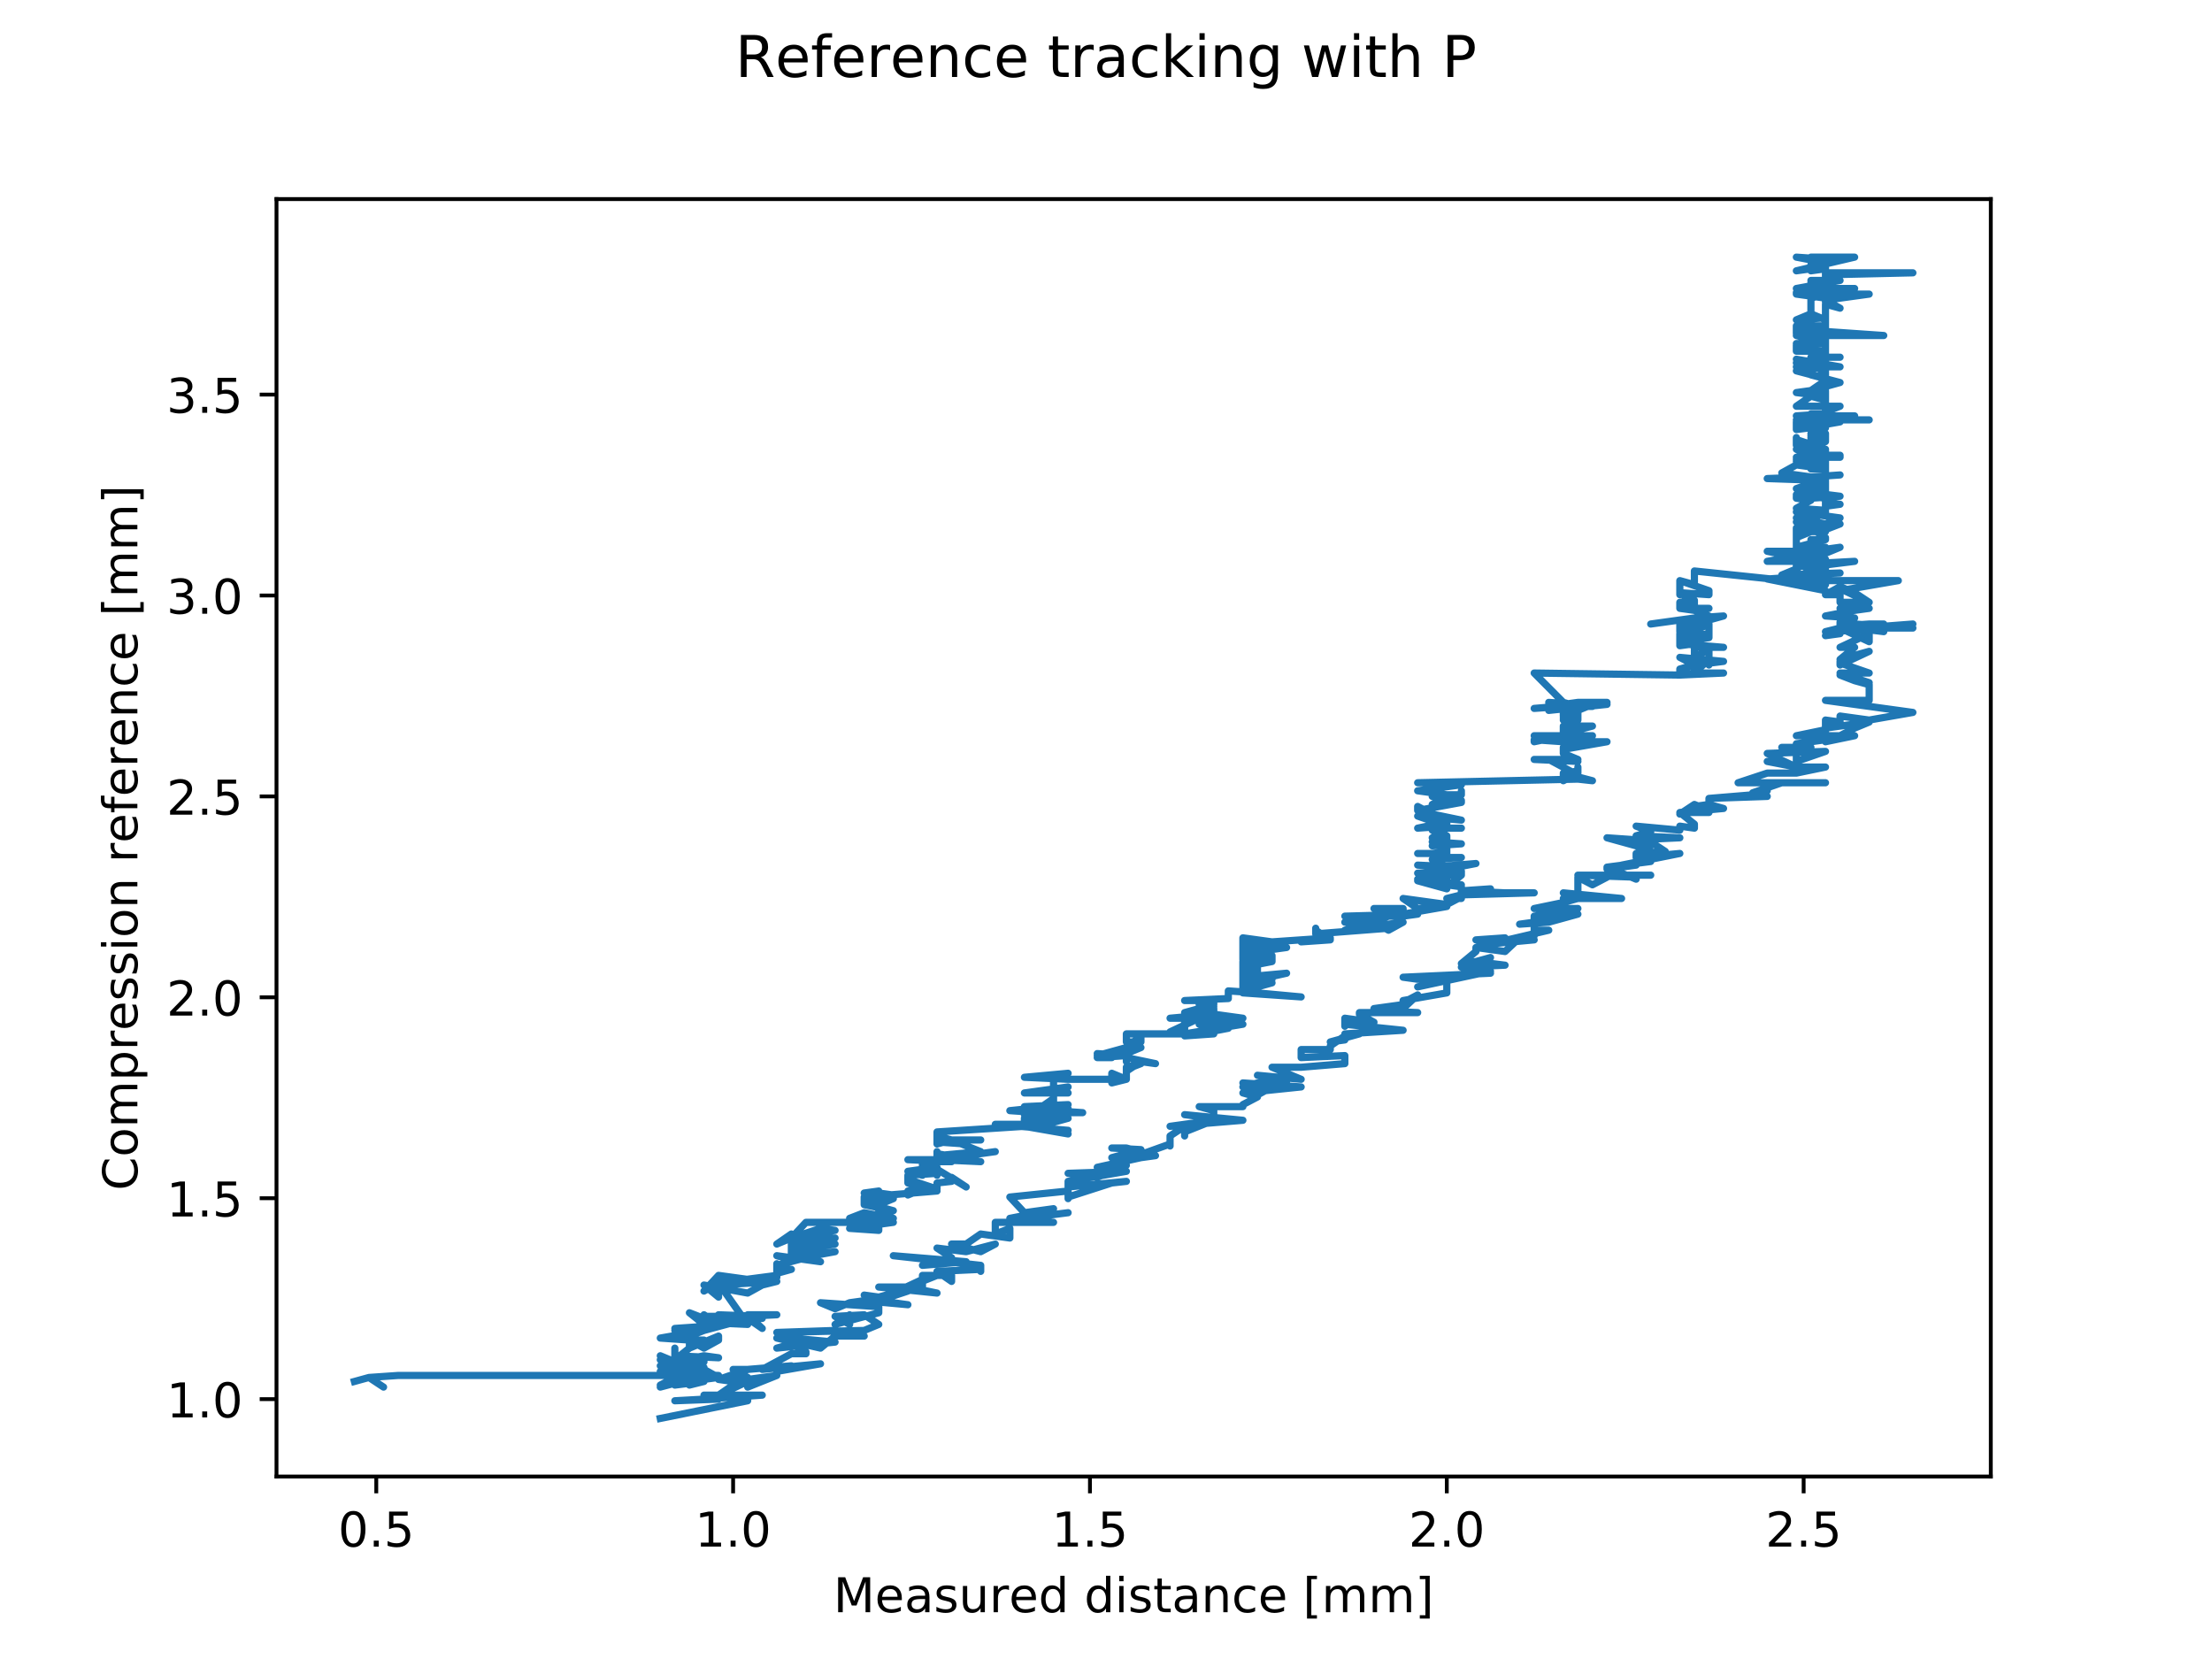 <?xml version="1.0" encoding="utf-8" standalone="no"?>
<!DOCTYPE svg PUBLIC "-//W3C//DTD SVG 1.1//EN"
  "http://www.w3.org/Graphics/SVG/1.1/DTD/svg11.dtd">
<!-- Created with matplotlib (http://matplotlib.org/) -->
<svg height="345.6pt" version="1.1" viewBox="0 0 460.8 345.6" width="460.8pt" xmlns="http://www.w3.org/2000/svg" xmlns:xlink="http://www.w3.org/1999/xlink">
 <defs>
  <style type="text/css">
*{stroke-linecap:butt;stroke-linejoin:round;}
  </style>
 </defs>
 <g id="figure_1">
  <g id="patch_1">
   <path d="M 0 345.6 
L 460.8 345.6 
L 460.8 0 
L 0 0 
z
" style="fill:#ffffff;"/>
  </g>
  <g id="axes_1">
   <g id="patch_2">
    <path d="M 57.6 307.584 
L 414.72 307.584 
L 414.72 41.472 
L 57.6 41.472 
z
" style="fill:#ffffff;"/>
   </g>
   <g id="matplotlib.axis_1">
    <g id="xtick_1">
     <g id="line2d_1">
      <defs>
       <path d="M 0 0 
L 0 3.5 
" id="mc94b32d2d9" style="stroke:#000000;stroke-width:0.8;"/>
      </defs>
      <g>
       <use style="stroke:#000000;stroke-width:0.8;" x="78.384" xlink:href="#mc94b32d2d9" y="307.584"/>
      </g>
     </g>
     <g id="text_1">
      <!-- 0.5 -->
      <defs>
       <path d="M 31.781 66.406 
Q 24.172 66.406 20.328 58.906 
Q 16.5 51.422 16.5 36.375 
Q 16.5 21.391 20.328 13.891 
Q 24.172 6.391 31.781 6.391 
Q 39.453 6.391 43.281 13.891 
Q 47.125 21.391 47.125 36.375 
Q 47.125 51.422 43.281 58.906 
Q 39.453 66.406 31.781 66.406 
z
M 31.781 74.219 
Q 44.047 74.219 50.516 64.516 
Q 56.984 54.828 56.984 36.375 
Q 56.984 17.969 50.516 8.266 
Q 44.047 -1.422 31.781 -1.422 
Q 19.531 -1.422 13.062 8.266 
Q 6.594 17.969 6.594 36.375 
Q 6.594 54.828 13.062 64.516 
Q 19.531 74.219 31.781 74.219 
z
" id="DejaVuSans-30"/>
       <path d="M 10.688 12.406 
L 21 12.406 
L 21 0 
L 10.688 0 
z
" id="DejaVuSans-2e"/>
       <path d="M 10.797 72.906 
L 49.516 72.906 
L 49.516 64.594 
L 19.828 64.594 
L 19.828 46.734 
Q 21.969 47.469 24.109 47.828 
Q 26.266 48.188 28.422 48.188 
Q 40.625 48.188 47.75 41.5 
Q 54.891 34.812 54.891 23.391 
Q 54.891 11.625 47.562 5.094 
Q 40.234 -1.422 26.906 -1.422 
Q 22.312 -1.422 17.547 -0.641 
Q 12.797 0.141 7.719 1.703 
L 7.719 11.625 
Q 12.109 9.234 16.797 8.062 
Q 21.484 6.891 26.703 6.891 
Q 35.156 6.891 40.078 11.328 
Q 45.016 15.766 45.016 23.391 
Q 45.016 31 40.078 35.438 
Q 35.156 39.891 26.703 39.891 
Q 22.75 39.891 18.812 39.016 
Q 14.891 38.141 10.797 36.281 
z
" id="DejaVuSans-35"/>
      </defs>
      <g transform="translate(70.432 322.182)scale(0.1 -0.1)">
       <use xlink:href="#DejaVuSans-30"/>
       <use x="63.623" xlink:href="#DejaVuSans-2e"/>
       <use x="95.41" xlink:href="#DejaVuSans-35"/>
      </g>
     </g>
    </g>
    <g id="xtick_2">
     <g id="line2d_2">
      <g>
       <use style="stroke:#000000;stroke-width:0.8;" x="152.721" xlink:href="#mc94b32d2d9" y="307.584"/>
      </g>
     </g>
     <g id="text_2">
      <!-- 1.0 -->
      <defs>
       <path d="M 12.406 8.297 
L 28.516 8.297 
L 28.516 63.922 
L 10.984 60.406 
L 10.984 69.391 
L 28.422 72.906 
L 38.281 72.906 
L 38.281 8.297 
L 54.391 8.297 
L 54.391 0 
L 12.406 0 
z
" id="DejaVuSans-31"/>
      </defs>
      <g transform="translate(144.769 322.182)scale(0.1 -0.1)">
       <use xlink:href="#DejaVuSans-31"/>
       <use x="63.623" xlink:href="#DejaVuSans-2e"/>
       <use x="95.41" xlink:href="#DejaVuSans-30"/>
      </g>
     </g>
    </g>
    <g id="xtick_3">
     <g id="line2d_3">
      <g>
       <use style="stroke:#000000;stroke-width:0.8;" x="227.058" xlink:href="#mc94b32d2d9" y="307.584"/>
      </g>
     </g>
     <g id="text_3">
      <!-- 1.5 -->
      <g transform="translate(219.106 322.182)scale(0.1 -0.1)">
       <use xlink:href="#DejaVuSans-31"/>
       <use x="63.623" xlink:href="#DejaVuSans-2e"/>
       <use x="95.41" xlink:href="#DejaVuSans-35"/>
      </g>
     </g>
    </g>
    <g id="xtick_4">
     <g id="line2d_4">
      <g>
       <use style="stroke:#000000;stroke-width:0.8;" x="301.394" xlink:href="#mc94b32d2d9" y="307.584"/>
      </g>
     </g>
     <g id="text_4">
      <!-- 2.0 -->
      <defs>
       <path d="M 19.188 8.297 
L 53.609 8.297 
L 53.609 0 
L 7.328 0 
L 7.328 8.297 
Q 12.938 14.109 22.625 23.891 
Q 32.328 33.688 34.812 36.531 
Q 39.547 41.844 41.422 45.531 
Q 43.312 49.219 43.312 52.781 
Q 43.312 58.594 39.234 62.25 
Q 35.156 65.922 28.609 65.922 
Q 23.969 65.922 18.812 64.312 
Q 13.672 62.703 7.812 59.422 
L 7.812 69.391 
Q 13.766 71.781 18.938 73 
Q 24.125 74.219 28.422 74.219 
Q 39.75 74.219 46.484 68.547 
Q 53.219 62.891 53.219 53.422 
Q 53.219 48.922 51.531 44.891 
Q 49.859 40.875 45.406 35.406 
Q 44.188 33.984 37.641 27.219 
Q 31.109 20.453 19.188 8.297 
z
" id="DejaVuSans-32"/>
      </defs>
      <g transform="translate(293.443 322.182)scale(0.1 -0.1)">
       <use xlink:href="#DejaVuSans-32"/>
       <use x="63.623" xlink:href="#DejaVuSans-2e"/>
       <use x="95.41" xlink:href="#DejaVuSans-30"/>
      </g>
     </g>
    </g>
    <g id="xtick_5">
     <g id="line2d_5">
      <g>
       <use style="stroke:#000000;stroke-width:0.8;" x="375.731" xlink:href="#mc94b32d2d9" y="307.584"/>
      </g>
     </g>
     <g id="text_5">
      <!-- 2.5 -->
      <g transform="translate(367.78 322.182)scale(0.1 -0.1)">
       <use xlink:href="#DejaVuSans-32"/>
       <use x="63.623" xlink:href="#DejaVuSans-2e"/>
       <use x="95.41" xlink:href="#DejaVuSans-35"/>
      </g>
     </g>
    </g>
    <g id="text_6">
     <!-- Measured distance [mm] -->
     <defs>
      <path d="M 9.812 72.906 
L 24.516 72.906 
L 43.109 23.297 
L 61.812 72.906 
L 76.516 72.906 
L 76.516 0 
L 66.891 0 
L 66.891 64.016 
L 48.094 14.016 
L 38.188 14.016 
L 19.391 64.016 
L 19.391 0 
L 9.812 0 
z
" id="DejaVuSans-4d"/>
      <path d="M 56.203 29.594 
L 56.203 25.203 
L 14.891 25.203 
Q 15.484 15.922 20.484 11.062 
Q 25.484 6.203 34.422 6.203 
Q 39.594 6.203 44.453 7.469 
Q 49.312 8.734 54.109 11.281 
L 54.109 2.781 
Q 49.266 0.734 44.188 -0.344 
Q 39.109 -1.422 33.891 -1.422 
Q 20.797 -1.422 13.156 6.188 
Q 5.516 13.812 5.516 26.812 
Q 5.516 40.234 12.766 48.109 
Q 20.016 56 32.328 56 
Q 43.359 56 49.781 48.891 
Q 56.203 41.797 56.203 29.594 
z
M 47.219 32.234 
Q 47.125 39.594 43.094 43.984 
Q 39.062 48.391 32.422 48.391 
Q 24.906 48.391 20.391 44.141 
Q 15.875 39.891 15.188 32.172 
z
" id="DejaVuSans-65"/>
      <path d="M 34.281 27.484 
Q 23.391 27.484 19.188 25 
Q 14.984 22.516 14.984 16.5 
Q 14.984 11.719 18.141 8.906 
Q 21.297 6.109 26.703 6.109 
Q 34.188 6.109 38.703 11.406 
Q 43.219 16.703 43.219 25.484 
L 43.219 27.484 
z
M 52.203 31.203 
L 52.203 0 
L 43.219 0 
L 43.219 8.297 
Q 40.141 3.328 35.547 0.953 
Q 30.953 -1.422 24.312 -1.422 
Q 15.922 -1.422 10.953 3.297 
Q 6 8.016 6 15.922 
Q 6 25.141 12.172 29.828 
Q 18.359 34.516 30.609 34.516 
L 43.219 34.516 
L 43.219 35.406 
Q 43.219 41.609 39.141 45 
Q 35.062 48.391 27.688 48.391 
Q 23 48.391 18.547 47.266 
Q 14.109 46.141 10.016 43.891 
L 10.016 52.203 
Q 14.938 54.109 19.578 55.047 
Q 24.219 56 28.609 56 
Q 40.484 56 46.344 49.844 
Q 52.203 43.703 52.203 31.203 
z
" id="DejaVuSans-61"/>
      <path d="M 44.281 53.078 
L 44.281 44.578 
Q 40.484 46.531 36.375 47.5 
Q 32.281 48.484 27.875 48.484 
Q 21.188 48.484 17.844 46.438 
Q 14.5 44.391 14.5 40.281 
Q 14.5 37.156 16.891 35.375 
Q 19.281 33.594 26.516 31.984 
L 29.594 31.297 
Q 39.156 29.25 43.188 25.516 
Q 47.219 21.781 47.219 15.094 
Q 47.219 7.469 41.188 3.016 
Q 35.156 -1.422 24.609 -1.422 
Q 20.219 -1.422 15.453 -0.562 
Q 10.688 0.297 5.422 2 
L 5.422 11.281 
Q 10.406 8.688 15.234 7.391 
Q 20.062 6.109 24.812 6.109 
Q 31.156 6.109 34.562 8.281 
Q 37.984 10.453 37.984 14.406 
Q 37.984 18.062 35.516 20.016 
Q 33.062 21.969 24.703 23.781 
L 21.578 24.516 
Q 13.234 26.266 9.516 29.906 
Q 5.812 33.547 5.812 39.891 
Q 5.812 47.609 11.281 51.797 
Q 16.75 56 26.812 56 
Q 31.781 56 36.172 55.266 
Q 40.578 54.547 44.281 53.078 
z
" id="DejaVuSans-73"/>
      <path d="M 8.5 21.578 
L 8.5 54.688 
L 17.484 54.688 
L 17.484 21.922 
Q 17.484 14.156 20.5 10.266 
Q 23.531 6.391 29.594 6.391 
Q 36.859 6.391 41.078 11.031 
Q 45.312 15.672 45.312 23.688 
L 45.312 54.688 
L 54.297 54.688 
L 54.297 0 
L 45.312 0 
L 45.312 8.406 
Q 42.047 3.422 37.719 1 
Q 33.406 -1.422 27.688 -1.422 
Q 18.266 -1.422 13.375 4.438 
Q 8.5 10.297 8.5 21.578 
z
M 31.109 56 
z
" id="DejaVuSans-75"/>
      <path d="M 41.109 46.297 
Q 39.594 47.172 37.812 47.578 
Q 36.031 48 33.891 48 
Q 26.266 48 22.188 43.047 
Q 18.109 38.094 18.109 28.812 
L 18.109 0 
L 9.078 0 
L 9.078 54.688 
L 18.109 54.688 
L 18.109 46.188 
Q 20.953 51.172 25.484 53.578 
Q 30.031 56 36.531 56 
Q 37.453 56 38.578 55.875 
Q 39.703 55.766 41.062 55.516 
z
" id="DejaVuSans-72"/>
      <path d="M 45.406 46.391 
L 45.406 75.984 
L 54.391 75.984 
L 54.391 0 
L 45.406 0 
L 45.406 8.203 
Q 42.578 3.328 38.25 0.953 
Q 33.938 -1.422 27.875 -1.422 
Q 17.969 -1.422 11.734 6.484 
Q 5.516 14.406 5.516 27.297 
Q 5.516 40.188 11.734 48.094 
Q 17.969 56 27.875 56 
Q 33.938 56 38.25 53.625 
Q 42.578 51.266 45.406 46.391 
z
M 14.797 27.297 
Q 14.797 17.391 18.875 11.75 
Q 22.953 6.109 30.078 6.109 
Q 37.203 6.109 41.297 11.75 
Q 45.406 17.391 45.406 27.297 
Q 45.406 37.203 41.297 42.844 
Q 37.203 48.484 30.078 48.484 
Q 22.953 48.484 18.875 42.844 
Q 14.797 37.203 14.797 27.297 
z
" id="DejaVuSans-64"/>
      <path id="DejaVuSans-20"/>
      <path d="M 9.422 54.688 
L 18.406 54.688 
L 18.406 0 
L 9.422 0 
z
M 9.422 75.984 
L 18.406 75.984 
L 18.406 64.594 
L 9.422 64.594 
z
" id="DejaVuSans-69"/>
      <path d="M 18.312 70.219 
L 18.312 54.688 
L 36.812 54.688 
L 36.812 47.703 
L 18.312 47.703 
L 18.312 18.016 
Q 18.312 11.328 20.141 9.422 
Q 21.969 7.516 27.594 7.516 
L 36.812 7.516 
L 36.812 0 
L 27.594 0 
Q 17.188 0 13.234 3.875 
Q 9.281 7.766 9.281 18.016 
L 9.281 47.703 
L 2.688 47.703 
L 2.688 54.688 
L 9.281 54.688 
L 9.281 70.219 
z
" id="DejaVuSans-74"/>
      <path d="M 54.891 33.016 
L 54.891 0 
L 45.906 0 
L 45.906 32.719 
Q 45.906 40.484 42.875 44.328 
Q 39.844 48.188 33.797 48.188 
Q 26.516 48.188 22.312 43.547 
Q 18.109 38.922 18.109 30.906 
L 18.109 0 
L 9.078 0 
L 9.078 54.688 
L 18.109 54.688 
L 18.109 46.188 
Q 21.344 51.125 25.703 53.562 
Q 30.078 56 35.797 56 
Q 45.219 56 50.047 50.172 
Q 54.891 44.344 54.891 33.016 
z
" id="DejaVuSans-6e"/>
      <path d="M 48.781 52.594 
L 48.781 44.188 
Q 44.969 46.297 41.141 47.344 
Q 37.312 48.391 33.406 48.391 
Q 24.656 48.391 19.812 42.844 
Q 14.984 37.312 14.984 27.297 
Q 14.984 17.281 19.812 11.734 
Q 24.656 6.203 33.406 6.203 
Q 37.312 6.203 41.141 7.25 
Q 44.969 8.297 48.781 10.406 
L 48.781 2.094 
Q 45.016 0.344 40.984 -0.531 
Q 36.969 -1.422 32.422 -1.422 
Q 20.062 -1.422 12.781 6.344 
Q 5.516 14.109 5.516 27.297 
Q 5.516 40.672 12.859 48.328 
Q 20.219 56 33.016 56 
Q 37.156 56 41.109 55.141 
Q 45.062 54.297 48.781 52.594 
z
" id="DejaVuSans-63"/>
      <path d="M 8.594 75.984 
L 29.297 75.984 
L 29.297 69 
L 17.578 69 
L 17.578 -6.203 
L 29.297 -6.203 
L 29.297 -13.188 
L 8.594 -13.188 
z
" id="DejaVuSans-5b"/>
      <path d="M 52 44.188 
Q 55.375 50.25 60.062 53.125 
Q 64.75 56 71.094 56 
Q 79.641 56 84.281 50.016 
Q 88.922 44.047 88.922 33.016 
L 88.922 0 
L 79.891 0 
L 79.891 32.719 
Q 79.891 40.578 77.094 44.375 
Q 74.312 48.188 68.609 48.188 
Q 61.625 48.188 57.562 43.547 
Q 53.516 38.922 53.516 30.906 
L 53.516 0 
L 44.484 0 
L 44.484 32.719 
Q 44.484 40.625 41.703 44.406 
Q 38.922 48.188 33.109 48.188 
Q 26.219 48.188 22.156 43.531 
Q 18.109 38.875 18.109 30.906 
L 18.109 0 
L 9.078 0 
L 9.078 54.688 
L 18.109 54.688 
L 18.109 46.188 
Q 21.188 51.219 25.484 53.609 
Q 29.781 56 35.688 56 
Q 41.656 56 45.828 52.969 
Q 50 49.953 52 44.188 
z
" id="DejaVuSans-6d"/>
      <path d="M 30.422 75.984 
L 30.422 -13.188 
L 9.719 -13.188 
L 9.719 -6.203 
L 21.391 -6.203 
L 21.391 69 
L 9.719 69 
L 9.719 75.984 
z
" id="DejaVuSans-5d"/>
     </defs>
     <g transform="translate(173.62 335.861)scale(0.1 -0.1)">
      <use xlink:href="#DejaVuSans-4d"/>
      <use x="86.279" xlink:href="#DejaVuSans-65"/>
      <use x="147.803" xlink:href="#DejaVuSans-61"/>
      <use x="209.082" xlink:href="#DejaVuSans-73"/>
      <use x="261.182" xlink:href="#DejaVuSans-75"/>
      <use x="324.561" xlink:href="#DejaVuSans-72"/>
      <use x="365.643" xlink:href="#DejaVuSans-65"/>
      <use x="427.166" xlink:href="#DejaVuSans-64"/>
      <use x="490.643" xlink:href="#DejaVuSans-20"/>
      <use x="522.43" xlink:href="#DejaVuSans-64"/>
      <use x="585.906" xlink:href="#DejaVuSans-69"/>
      <use x="613.689" xlink:href="#DejaVuSans-73"/>
      <use x="665.789" xlink:href="#DejaVuSans-74"/>
      <use x="704.998" xlink:href="#DejaVuSans-61"/>
      <use x="766.277" xlink:href="#DejaVuSans-6e"/>
      <use x="829.656" xlink:href="#DejaVuSans-63"/>
      <use x="884.637" xlink:href="#DejaVuSans-65"/>
      <use x="946.16" xlink:href="#DejaVuSans-20"/>
      <use x="977.947" xlink:href="#DejaVuSans-5b"/>
      <use x="1016.961" xlink:href="#DejaVuSans-6d"/>
      <use x="1114.373" xlink:href="#DejaVuSans-6d"/>
      <use x="1211.785" xlink:href="#DejaVuSans-5d"/>
     </g>
    </g>
   </g>
   <g id="matplotlib.axis_2">
    <g id="ytick_1">
     <g id="line2d_6">
      <defs>
       <path d="M 0 0 
L -3.5 0 
" id="m25e39872c1" style="stroke:#000000;stroke-width:0.8;"/>
      </defs>
      <g>
       <use style="stroke:#000000;stroke-width:0.8;" x="57.6" xlink:href="#m25e39872c1" y="291.47"/>
      </g>
     </g>
     <g id="text_7">
      <!-- 1.0 -->
      <g transform="translate(34.697 295.269)scale(0.1 -0.1)">
       <use xlink:href="#DejaVuSans-31"/>
       <use x="63.623" xlink:href="#DejaVuSans-2e"/>
       <use x="95.41" xlink:href="#DejaVuSans-30"/>
      </g>
     </g>
    </g>
    <g id="ytick_2">
     <g id="line2d_7">
      <g>
       <use style="stroke:#000000;stroke-width:0.8;" x="57.6" xlink:href="#m25e39872c1" y="249.615"/>
      </g>
     </g>
     <g id="text_8">
      <!-- 1.5 -->
      <g transform="translate(34.697 253.414)scale(0.1 -0.1)">
       <use xlink:href="#DejaVuSans-31"/>
       <use x="63.623" xlink:href="#DejaVuSans-2e"/>
       <use x="95.41" xlink:href="#DejaVuSans-35"/>
      </g>
     </g>
    </g>
    <g id="ytick_3">
     <g id="line2d_8">
      <g>
       <use style="stroke:#000000;stroke-width:0.8;" x="57.6" xlink:href="#m25e39872c1" y="207.761"/>
      </g>
     </g>
     <g id="text_9">
      <!-- 2.0 -->
      <g transform="translate(34.697 211.56)scale(0.1 -0.1)">
       <use xlink:href="#DejaVuSans-32"/>
       <use x="63.623" xlink:href="#DejaVuSans-2e"/>
       <use x="95.41" xlink:href="#DejaVuSans-30"/>
      </g>
     </g>
    </g>
    <g id="ytick_4">
     <g id="line2d_9">
      <g>
       <use style="stroke:#000000;stroke-width:0.8;" x="57.6" xlink:href="#m25e39872c1" y="165.906"/>
      </g>
     </g>
     <g id="text_10">
      <!-- 2.5 -->
      <g transform="translate(34.697 169.705)scale(0.1 -0.1)">
       <use xlink:href="#DejaVuSans-32"/>
       <use x="63.623" xlink:href="#DejaVuSans-2e"/>
       <use x="95.41" xlink:href="#DejaVuSans-35"/>
      </g>
     </g>
    </g>
    <g id="ytick_5">
     <g id="line2d_10">
      <g>
       <use style="stroke:#000000;stroke-width:0.8;" x="57.6" xlink:href="#m25e39872c1" y="124.051"/>
      </g>
     </g>
     <g id="text_11">
      <!-- 3.0 -->
      <defs>
       <path d="M 40.578 39.312 
Q 47.656 37.797 51.625 33 
Q 55.609 28.219 55.609 21.188 
Q 55.609 10.406 48.188 4.484 
Q 40.766 -1.422 27.094 -1.422 
Q 22.516 -1.422 17.656 -0.516 
Q 12.797 0.391 7.625 2.203 
L 7.625 11.719 
Q 11.719 9.328 16.594 8.109 
Q 21.484 6.891 26.812 6.891 
Q 36.078 6.891 40.938 10.547 
Q 45.797 14.203 45.797 21.188 
Q 45.797 27.641 41.281 31.266 
Q 36.766 34.906 28.719 34.906 
L 20.219 34.906 
L 20.219 43.016 
L 29.109 43.016 
Q 36.375 43.016 40.234 45.922 
Q 44.094 48.828 44.094 54.297 
Q 44.094 59.906 40.109 62.906 
Q 36.141 65.922 28.719 65.922 
Q 24.656 65.922 20.016 65.031 
Q 15.375 64.156 9.812 62.312 
L 9.812 71.094 
Q 15.438 72.656 20.344 73.438 
Q 25.25 74.219 29.594 74.219 
Q 40.828 74.219 47.359 69.109 
Q 53.906 64.016 53.906 55.328 
Q 53.906 49.266 50.438 45.094 
Q 46.969 40.922 40.578 39.312 
z
" id="DejaVuSans-33"/>
      </defs>
      <g transform="translate(34.697 127.85)scale(0.1 -0.1)">
       <use xlink:href="#DejaVuSans-33"/>
       <use x="63.623" xlink:href="#DejaVuSans-2e"/>
       <use x="95.41" xlink:href="#DejaVuSans-30"/>
      </g>
     </g>
    </g>
    <g id="ytick_6">
     <g id="line2d_11">
      <g>
       <use style="stroke:#000000;stroke-width:0.8;" x="57.6" xlink:href="#m25e39872c1" y="82.197"/>
      </g>
     </g>
     <g id="text_12">
      <!-- 3.5 -->
      <g transform="translate(34.697 85.996)scale(0.1 -0.1)">
       <use xlink:href="#DejaVuSans-33"/>
       <use x="63.623" xlink:href="#DejaVuSans-2e"/>
       <use x="95.41" xlink:href="#DejaVuSans-35"/>
      </g>
     </g>
    </g>
    <g id="text_13">
     <!-- Compression reference [mm] -->
     <defs>
      <path d="M 64.406 67.281 
L 64.406 56.891 
Q 59.422 61.531 53.781 63.812 
Q 48.141 66.109 41.797 66.109 
Q 29.297 66.109 22.656 58.469 
Q 16.016 50.828 16.016 36.375 
Q 16.016 21.969 22.656 14.328 
Q 29.297 6.688 41.797 6.688 
Q 48.141 6.688 53.781 8.984 
Q 59.422 11.281 64.406 15.922 
L 64.406 5.609 
Q 59.234 2.094 53.438 0.328 
Q 47.656 -1.422 41.219 -1.422 
Q 24.656 -1.422 15.125 8.703 
Q 5.609 18.844 5.609 36.375 
Q 5.609 53.953 15.125 64.078 
Q 24.656 74.219 41.219 74.219 
Q 47.75 74.219 53.531 72.484 
Q 59.328 70.75 64.406 67.281 
z
" id="DejaVuSans-43"/>
      <path d="M 30.609 48.391 
Q 23.391 48.391 19.188 42.75 
Q 14.984 37.109 14.984 27.297 
Q 14.984 17.484 19.156 11.844 
Q 23.344 6.203 30.609 6.203 
Q 37.797 6.203 41.984 11.859 
Q 46.188 17.531 46.188 27.297 
Q 46.188 37.016 41.984 42.703 
Q 37.797 48.391 30.609 48.391 
z
M 30.609 56 
Q 42.328 56 49.016 48.375 
Q 55.719 40.766 55.719 27.297 
Q 55.719 13.875 49.016 6.219 
Q 42.328 -1.422 30.609 -1.422 
Q 18.844 -1.422 12.172 6.219 
Q 5.516 13.875 5.516 27.297 
Q 5.516 40.766 12.172 48.375 
Q 18.844 56 30.609 56 
z
" id="DejaVuSans-6f"/>
      <path d="M 18.109 8.203 
L 18.109 -20.797 
L 9.078 -20.797 
L 9.078 54.688 
L 18.109 54.688 
L 18.109 46.391 
Q 20.953 51.266 25.266 53.625 
Q 29.594 56 35.594 56 
Q 45.562 56 51.781 48.094 
Q 58.016 40.188 58.016 27.297 
Q 58.016 14.406 51.781 6.484 
Q 45.562 -1.422 35.594 -1.422 
Q 29.594 -1.422 25.266 0.953 
Q 20.953 3.328 18.109 8.203 
z
M 48.688 27.297 
Q 48.688 37.203 44.609 42.844 
Q 40.531 48.484 33.406 48.484 
Q 26.266 48.484 22.188 42.844 
Q 18.109 37.203 18.109 27.297 
Q 18.109 17.391 22.188 11.75 
Q 26.266 6.109 33.406 6.109 
Q 40.531 6.109 44.609 11.75 
Q 48.688 17.391 48.688 27.297 
z
" id="DejaVuSans-70"/>
      <path d="M 37.109 75.984 
L 37.109 68.5 
L 28.516 68.5 
Q 23.688 68.5 21.797 66.547 
Q 19.922 64.594 19.922 59.516 
L 19.922 54.688 
L 34.719 54.688 
L 34.719 47.703 
L 19.922 47.703 
L 19.922 0 
L 10.891 0 
L 10.891 47.703 
L 2.297 47.703 
L 2.297 54.688 
L 10.891 54.688 
L 10.891 58.5 
Q 10.891 67.625 15.141 71.797 
Q 19.391 75.984 28.609 75.984 
z
" id="DejaVuSans-66"/>
     </defs>
     <g transform="translate(28.617 247.993)rotate(-90)scale(0.1 -0.1)">
      <use xlink:href="#DejaVuSans-43"/>
      <use x="69.824" xlink:href="#DejaVuSans-6f"/>
      <use x="131.006" xlink:href="#DejaVuSans-6d"/>
      <use x="228.418" xlink:href="#DejaVuSans-70"/>
      <use x="291.895" xlink:href="#DejaVuSans-72"/>
      <use x="332.977" xlink:href="#DejaVuSans-65"/>
      <use x="394.5" xlink:href="#DejaVuSans-73"/>
      <use x="446.6" xlink:href="#DejaVuSans-73"/>
      <use x="498.699" xlink:href="#DejaVuSans-69"/>
      <use x="526.482" xlink:href="#DejaVuSans-6f"/>
      <use x="587.664" xlink:href="#DejaVuSans-6e"/>
      <use x="651.043" xlink:href="#DejaVuSans-20"/>
      <use x="682.83" xlink:href="#DejaVuSans-72"/>
      <use x="723.912" xlink:href="#DejaVuSans-65"/>
      <use x="785.436" xlink:href="#DejaVuSans-66"/>
      <use x="820.641" xlink:href="#DejaVuSans-65"/>
      <use x="882.164" xlink:href="#DejaVuSans-72"/>
      <use x="923.246" xlink:href="#DejaVuSans-65"/>
      <use x="984.77" xlink:href="#DejaVuSans-6e"/>
      <use x="1048.148" xlink:href="#DejaVuSans-63"/>
      <use x="1103.129" xlink:href="#DejaVuSans-65"/>
      <use x="1164.652" xlink:href="#DejaVuSans-20"/>
      <use x="1196.439" xlink:href="#DejaVuSans-5b"/>
      <use x="1235.453" xlink:href="#DejaVuSans-6d"/>
      <use x="1332.865" xlink:href="#DejaVuSans-6d"/>
      <use x="1430.277" xlink:href="#DejaVuSans-5d"/>
     </g>
    </g>
   </g>
   <g id="line2d_12">
    <path clip-path="url(#pfc96e297b9)" d="M 73.833 287.787 
L 76.867 286.95 
L 79.901 288.959 
L 76.867 286.95 
L 82.935 286.531 
L 140.584 286.531 
L 140.584 288.54 
L 146.652 287.787 
L 143.618 288.54 
L 146.652 286.531 
L 140.584 286.95 
L 137.55 288.54 
L 149.687 286.95 
L 146.652 286.113 
L 140.584 287.787 
L 146.652 286.531 
L 137.55 288.959 
L 140.584 286.531 
L 140.584 287.368 
L 143.618 286.95 
L 149.687 286.95 
L 146.652 285.275 
L 146.652 284.857 
L 146.652 286.531 
L 149.687 286.531 
L 137.55 286.113 
L 146.652 285.275 
L 137.55 285.694 
L 140.584 285.275 
L 146.652 283.685 
L 140.584 285.275 
L 137.55 284.522 
L 146.652 283.685 
L 137.55 283.266 
L 146.652 283.685 
L 140.584 283.685 
L 137.55 282.429 
L 140.584 284.522 
L 140.584 283.685 
L 146.652 282.429 
L 149.687 282.848 
L 140.584 282.429 
L 140.584 280.839 
L 140.584 283.266 
L 143.618 280.839 
L 146.652 279.165 
L 143.618 279.165 
L 146.652 280.839 
L 149.687 279.165 
L 149.687 278.328 
L 143.618 280.839 
L 143.618 279.165 
L 137.55 278.746 
L 146.652 277.156 
L 143.618 278.328 
L 146.652 276.737 
L 140.584 276.737 
L 146.652 276.319 
L 140.584 277.156 
L 143.618 277.156 
L 140.584 277.156 
L 155.755 274.644 
L 146.652 275.9 
L 155.755 274.644 
L 158.789 276.737 
L 155.755 273.891 
L 161.823 273.891 
L 146.652 274.644 
L 155.755 274.226 
L 146.652 274.226 
L 146.652 276.319 
L 146.652 275.9 
L 143.618 273.472 
L 146.652 274.644 
L 146.652 274.644 
L 149.687 275.481 
L 146.652 275.9 
L 146.652 275.9 
L 152.721 274.226 
L 146.652 276.737 
L 149.687 273.891 
L 149.687 275.9 
L 146.652 273.891 
L 149.687 275.9 
L 146.652 274.644 
L 146.652 275.481 
L 158.789 273.891 
L 146.652 277.156 
L 149.687 275.481 
L 149.687 274.644 
L 158.789 274.644 
L 155.755 274.644 
L 149.687 276.319 
L 149.687 273.891 
L 155.755 274.644 
L 149.687 275.481 
L 149.687 275.9 
L 158.789 274.226 
L 149.687 273.891 
L 155.755 275.9 
L 146.652 275.481 
L 155.755 275.9 
L 149.687 267.278 
L 149.687 270.208 
L 146.652 267.696 
L 155.755 269.371 
L 158.789 267.696 
L 161.823 266.943 
L 149.687 267.696 
L 149.687 267.696 
L 158.789 266.943 
L 149.687 265.687 
L 146.652 268.952 
L 149.687 267.278 
L 161.823 265.687 
L 161.823 265.687 
L 161.823 266.106 
L 161.823 264.432 
L 164.857 264.432 
L 161.823 265.269 
L 161.823 263.26 
L 161.823 263.595 
L 167.892 262.004 
L 170.926 262.841 
L 161.823 261.586 
L 164.857 262.423 
L 173.96 260.749 
L 164.857 262.004 
L 164.857 262.423 
L 164.857 260.749 
L 167.892 259.995 
L 170.926 260.749 
L 167.892 259.158 
L 164.857 260.33 
L 170.926 259.577 
L 170.926 259.158 
L 164.857 259.158 
L 173.96 259.158 
L 164.857 260.749 
L 164.857 259.158 
L 173.96 257.903 
L 164.857 258.321 
L 164.857 257.065 
L 161.823 259.158 
L 164.857 257.903 
L 170.926 255.893 
L 173.96 256.312 
L 170.926 256.647 
L 173.96 256.312 
L 164.857 257.903 
L 167.892 254.638 
L 176.994 254.638 
L 183.062 254.219 
L 183.062 256.312 
L 176.994 255.893 
L 186.096 254.638 
L 186.096 254.638 
L 176.994 253.801 
L 180.028 252.629 
L 186.096 253.801 
L 183.062 253.047 
L 183.062 253.801 
L 183.062 253.047 
L 180.028 254.638 
L 186.096 252.21 
L 183.062 251.373 
L 180.028 250.955 
L 186.096 252.21 
L 183.062 252.629 
L 183.062 253.801 
L 183.062 249.699 
L 183.062 250.955 
L 186.096 249.699 
L 180.028 250.118 
L 180.028 250.536 
L 183.062 248.109 
L 180.028 248.527 
L 183.062 249.364 
L 183.062 248.527 
L 186.096 248.946 
L 180.028 250.955 
L 180.028 249.364 
L 195.199 248.109 
L 189.131 248.109 
L 189.131 248.946 
L 192.165 247.69 
L 189.131 246.434 
L 189.131 244.844 
L 189.131 245.681 
L 195.199 247.69 
L 195.199 246.434 
L 198.233 246.099 
L 198.233 245.262 
L 201.267 247.271 
L 195.199 243.588 
L 195.199 244.844 
L 195.199 244.425 
L 189.131 244.844 
L 195.199 244.007 
L 195.199 243.17 
L 189.131 244.007 
L 192.165 244.844 
L 192.165 241.998 
L 198.233 241.998 
L 189.131 241.579 
L 195.199 241.579 
L 195.199 241.579 
L 204.301 241.998 
L 195.199 240.324 
L 195.199 239.905 
L 195.199 241.579 
L 207.336 239.905 
L 195.199 241.579 
L 195.199 240.742 
L 204.301 239.905 
L 198.233 237.477 
L 204.301 237.477 
L 195.199 237.477 
L 201.267 238.315 
L 195.199 237.896 
L 195.199 236.64 
L 198.233 237.477 
L 195.199 238.315 
L 195.199 235.803 
L 213.404 234.631 
L 222.506 236.222 
L 219.472 235.468 
L 222.506 235.468 
L 207.336 234.213 
L 216.438 234.213 
L 216.438 234.631 
L 222.506 232.957 
L 213.404 232.957 
L 213.404 234.213 
L 219.472 231.367 
L 225.54 231.785 
L 222.506 231.785 
L 222.506 231.367 
L 213.404 232.204 
L 222.506 230.948 
L 213.404 230.948 
L 216.438 231.785 
L 210.37 231.367 
L 222.506 230.111 
L 213.404 230.53 
L 216.438 230.948 
L 219.472 228.855 
L 219.472 230.111 
L 219.472 226.428 
L 222.506 227.683 
L 213.404 227.683 
L 222.506 226.428 
L 219.472 227.683 
L 219.472 224.837 
L 219.472 224.837 
L 222.506 223.582 
L 213.404 224.419 
L 222.506 224.837 
L 222.506 224.837 
L 234.643 224.837 
L 231.609 223.582 
L 231.609 225.591 
L 234.643 224.837 
L 234.643 222.745 
L 237.677 221.573 
L 234.643 222.326 
L 234.643 223.582 
L 234.643 223.163 
L 237.677 221.154 
L 240.711 221.573 
L 234.643 220.317 
L 234.643 221.154 
L 234.643 218.224 
L 228.575 219.898 
L 231.609 220.317 
L 228.575 220.317 
L 234.643 219.898 
L 228.575 219.48 
L 234.643 219.898 
L 234.643 219.48 
L 237.677 218.224 
L 234.643 218.643 
L 234.643 218.643 
L 234.643 218.224 
L 234.643 218.224 
L 237.677 215.797 
L 237.677 217.052 
L 234.643 217.052 
L 234.643 215.378 
L 249.814 215.378 
L 255.882 214.206 
L 246.78 215.797 
L 252.848 215.378 
L 246.78 215.378 
L 246.78 212.113 
L 249.814 212.113 
L 243.745 214.96 
L 246.78 215.378 
L 258.916 213.369 
L 249.814 213.369 
L 252.848 211.276 
L 258.916 212.113 
L 243.745 212.113 
L 252.848 211.276 
L 252.848 211.695 
L 252.848 210.104 
L 249.814 209.267 
L 252.848 209.686 
L 246.78 210.942 
L 252.848 209.267 
L 252.848 208.43 
L 246.78 208.43 
L 246.78 208.43 
L 255.882 208.012 
L 255.882 206.421 
L 261.95 206.84 
L 271.053 207.677 
L 258.916 206.84 
L 258.916 206.84 
L 258.916 206.421 
L 264.984 204.747 
L 258.916 205.584 
L 258.916 205.584 
L 258.916 206.003 
L 258.916 204.747 
L 268.019 202.738 
L 258.916 203.575 
L 264.984 203.994 
L 258.916 204.747 
L 258.916 201.482 
L 258.916 202.32 
L 261.95 202.32 
L 258.916 201.901 
L 261.95 202.738 
L 261.95 200.31 
L 264.984 200.31 
L 258.916 200.31 
L 258.916 201.482 
L 264.984 200.31 
L 264.984 199.055 
L 258.916 198.218 
L 258.916 199.055 
L 258.916 198.636 
L 261.95 199.892 
L 264.984 199.055 
L 258.916 199.892 
L 258.916 195.372 
L 264.984 197.046 
L 258.916 196.209 
L 258.916 198.636 
L 268.019 197.381 
L 258.916 197.381 
L 258.916 195.372 
L 264.984 196.209 
L 277.121 195.372 
L 271.053 196.209 
L 277.121 195.79 
L 277.121 195.372 
L 277.121 195.79 
L 274.087 193.781 
L 274.087 193.363 
L 274.087 194.535 
L 289.258 193.363 
L 280.155 193.781 
L 280.155 193.781 
L 286.224 191.688 
L 280.155 192.107 
L 286.224 192.944 
L 292.292 192.107 
L 289.258 193.781 
L 286.224 192.107 
L 289.258 190.851 
L 292.292 190.851 
L 295.326 190.433 
L 280.155 190.851 
L 286.224 190.851 
L 292.292 189.679 
L 286.224 190.851 
L 292.292 190.433 
L 286.224 189.261 
L 286.224 189.261 
L 292.292 189.261 
L 292.292 190.433 
L 301.394 188.842 
L 295.326 189.261 
L 295.326 189.679 
L 295.326 189.261 
L 292.292 187.168 
L 301.394 188.424 
L 304.428 186.833 
L 304.428 187.168 
L 301.394 187.168 
L 304.428 186.415 
L 319.599 185.996 
L 304.428 185.996 
L 310.497 185.159 
L 304.428 185.578 
L 313.531 185.996 
L 304.428 185.578 
L 304.428 186.833 
L 304.428 184.741 
L 301.394 184.322 
L 301.394 185.159 
L 295.326 183.485 
L 304.428 184.322 
L 295.326 183.15 
L 301.394 184.741 
L 304.428 182.313 
L 301.394 182.313 
L 301.394 183.15 
L 295.326 181.894 
L 304.428 181.476 
L 304.428 182.313 
L 301.394 182.313 
L 304.428 180.639 
L 295.326 180.22 
L 301.394 180.639 
L 298.36 180.639 
L 307.463 179.885 
L 301.394 181.057 
L 301.394 180.639 
L 298.36 179.048 
L 301.394 178.63 
L 304.428 178.63 
L 298.36 179.048 
L 301.394 177.793 
L 301.394 177.374 
L 298.36 177.793 
L 301.394 177.793 
L 295.326 177.793 
L 301.394 177.793 
L 301.394 175.365 
L 298.36 176.202 
L 304.428 175.784 
L 298.36 175.365 
L 301.394 176.537 
L 301.394 174.109 
L 298.36 172.938 
L 301.394 174.109 
L 298.36 174.528 
L 301.394 172.519 
L 298.36 172.519 
L 304.428 172.519 
L 301.394 172.519 
L 301.394 171.263 
L 295.326 172.519 
L 295.326 172.519 
L 301.394 172.1 
L 295.326 170.008 
L 304.428 170.845 
L 298.36 169.589 
L 295.326 167.999 
L 295.326 168.836 
L 295.326 167.999 
L 298.36 169.589 
L 295.326 167.999 
L 295.326 168.836 
L 304.428 167.162 
L 304.428 166.743 
L 298.36 167.58 
L 301.394 165.906 
L 298.36 165.906 
L 304.428 165.571 
L 304.428 164.734 
L 304.428 165.571 
L 301.394 165.571 
L 295.326 164.734 
L 304.428 163.478 
L 301.394 163.06 
L 304.428 163.06 
L 295.326 163.06 
L 328.702 162.306 
L 331.736 162.641 
L 325.668 161.051 
L 325.668 162.641 
L 328.702 161.051 
L 328.702 159.795 
L 328.702 160.632 
L 325.668 161.051 
L 328.702 161.469 
L 322.633 158.205 
L 328.702 158.623 
L 319.599 158.205 
L 325.668 158.205 
L 325.668 158.623 
L 328.702 158.205 
L 325.668 156.949 
L 325.668 156.949 
L 325.668 155.693 
L 325.668 156.112 
L 334.77 154.521 
L 325.668 154.521 
L 325.668 154.521 
L 319.599 154.103 
L 319.599 154.521 
L 325.668 153.266 
L 331.736 153.266 
L 319.599 153.266 
L 325.668 154.521 
L 328.702 152.847 
L 328.702 152.429 
L 325.668 151.257 
L 331.736 151.257 
L 325.668 152.847 
L 325.668 151.257 
L 328.702 152.429 
L 328.702 151.257 
L 325.668 149.164 
L 328.702 148.411 
L 328.702 150.001 
L 325.668 149.583 
L 328.702 149.583 
L 325.668 150.001 
L 328.702 150.001 
L 325.668 147.155 
L 325.668 149.164 
L 325.668 147.155 
L 328.702 146.736 
L 328.702 147.992 
L 328.702 147.992 
L 331.736 146.736 
L 325.668 147.155 
L 322.633 146.736 
L 328.702 146.736 
L 322.633 147.155 
L 328.702 147.155 
L 325.668 146.736 
L 328.702 146.318 
L 325.668 147.155 
L 325.668 146.318 
L 328.702 147.155 
L 328.702 147.155 
L 331.736 147.155 
L 322.633 147.155 
L 325.668 147.155 
L 325.668 148.411 
L 325.668 146.318 
L 325.668 147.992 
L 328.702 147.574 
L 325.668 147.992 
L 325.668 147.155 
L 328.702 146.736 
L 328.702 147.155 
L 334.77 146.736 
L 322.633 147.992 
L 328.702 146.736 
L 322.633 146.318 
L 325.668 147.574 
L 328.702 147.155 
L 328.702 146.318 
L 334.77 146.318 
L 319.599 147.574 
L 325.668 147.155 
L 325.668 147.992 
L 325.668 146.318 
L 319.599 140.207 
L 349.941 140.626 
L 352.975 140.207 
L 359.043 140.207 
L 349.941 140.626 
L 349.941 139.37 
L 352.975 138.533 
L 359.043 137.78 
L 349.941 136.943 
L 352.975 138.533 
L 352.975 140.207 
L 356.009 137.361 
L 356.009 138.533 
L 356.009 135.268 
L 356.009 135.268 
L 352.975 136.943 
L 352.975 134.85 
L 359.043 134.85 
L 349.941 134.096 
L 352.975 134.096 
L 352.975 134.096 
L 349.941 134.515 
L 349.941 133.678 
L 356.009 132.841 
L 349.941 132.004 
L 349.941 133.678 
L 356.009 132.004 
L 349.941 132.841 
L 356.009 129.995 
L 356.009 132.841 
L 356.009 130.413 
L 349.941 129.995 
L 349.941 131.585 
L 352.975 129.995 
L 359.043 128.32 
L 352.975 128.739 
L 343.872 129.995 
L 356.009 128.32 
L 352.975 127.149 
L 356.009 126.73 
L 356.009 126.73 
L 349.941 126.73 
L 352.975 127.149 
L 349.941 126.73 
L 352.975 126.73 
L 352.975 125.056 
L 349.941 125.474 
L 349.941 126.73 
L 352.975 125.474 
L 349.941 123.465 
L 349.941 121.791 
L 349.941 123.884 
L 349.941 123.465 
L 356.009 123.884 
L 356.009 123.047 
L 356.009 123.047 
L 349.941 120.954 
L 349.941 123.884 
L 349.941 120.954 
L 352.975 121.791 
L 352.975 118.945 
L 380.282 121.791 
L 374.214 119.782 
L 383.317 119.364 
L 371.18 119.782 
L 374.214 118.526 
L 374.214 116.936 
L 377.248 118.945 
L 380.282 118.945 
L 374.214 117.689 
L 380.282 116.517 
L 377.248 116.099 
L 374.214 116.099 
L 374.214 118.526 
L 377.248 116.517 
L 380.282 116.936 
L 374.214 114.425 
L 380.282 114.425 
L 383.317 114.006 
L 380.282 115.262 
L 374.214 114.425 
L 380.282 114.425 
L 377.248 112.416 
L 380.282 112.416 
L 374.214 114.006 
L 374.214 111.997 
L 377.248 110.741 
L 380.282 109.988 
L 374.214 110.741 
L 374.214 111.997 
L 374.214 109.988 
L 380.282 110.741 
L 374.214 110.741 
L 380.282 109.151 
L 383.317 109.151 
L 380.282 110.323 
L 377.248 110.741 
L 374.214 108.732 
L 380.282 106.64 
L 380.282 106.64 
L 380.282 107.477 
L 380.282 104.631 
L 380.282 106.305 
L 374.214 105.886 
L 377.248 104.212 
L 377.248 104.212 
L 374.214 103.794 
L 374.214 103.794 
L 377.248 103.794 
L 383.317 103.375 
L 377.248 102.622 
L 374.214 103.794 
L 374.214 103.375 
L 380.282 101.366 
L 380.282 100.947 
L 380.282 103.375 
L 377.248 99.357 
L 377.248 99.357 
L 383.317 98.938 
L 377.248 99.357 
L 380.282 100.11 
L 368.146 99.692 
L 377.248 99.357 
L 371.18 98.52 
L 374.214 96.846 
L 380.282 97.683 
L 377.248 97.683 
L 380.282 97.683 
L 380.282 96.846 
L 374.214 96.092 
L 380.282 96.427 
L 374.214 95.674 
L 380.282 95.674 
L 380.282 96.092 
L 380.282 95.255 
L 377.248 93.581 
L 377.248 95.255 
L 374.214 93.581 
L 380.282 93.581 
L 380.282 94 
L 377.248 93.581 
L 380.282 94 
L 380.282 93.581 
L 374.214 91.572 
L 374.214 91.153 
L 374.214 92.744 
L 380.282 91.991 
L 377.248 91.572 
L 377.248 92.409 
L 380.282 90.316 
L 380.282 90.735 
L 377.248 91.153 
L 380.282 90.316 
L 377.248 90.735 
L 380.282 90.316 
L 374.214 87.889 
L 374.214 89.479 
L 383.317 87.889 
L 374.214 89.479 
L 380.282 88.726 
L 380.282 88.307 
L 377.248 88.307 
L 386.351 86.633 
L 374.214 86.633 
L 380.282 86.215 
L 377.248 86.215 
L 380.282 86.215 
L 380.282 87.47 
L 380.282 84.624 
L 374.214 84.624 
L 377.248 82.531 
L 380.282 83.369 
L 380.282 83.787 
L 380.282 81.36 
L 380.282 82.95 
L 377.248 81.36 
L 380.282 79.267 
L 380.282 79.685 
L 380.282 76.002 
L 380.282 77.676 
L 377.248 75.584 
L 380.282 76.002 
L 374.214 76.421 
L 380.282 74.412 
L 383.317 74.412 
L 377.248 74.412 
L 380.282 75.584 
L 380.282 69.891 
L 374.214 69.473 
L 374.214 67.882 
L 380.282 67.882 
L 380.282 65.79 
L 380.282 66.208 
L 374.214 66.627 
L 377.248 65.371 
L 380.282 66.627 
L 380.282 63.362 
L 383.317 64.199 
L 380.282 62.525 
L 380.282 61.269 
L 380.282 61.688 
L 386.351 60.097 
L 374.214 60.097 
L 383.317 58.423 
L 377.248 58.842 
L 380.282 60.516 
L 380.282 57.251 
L 398.487 56.833 
L 380.282 56.833 
L 380.282 57.251 
L 380.282 55.158 
L 380.282 55.577 
L 374.214 56.414 
L 386.351 53.568 
L 377.248 53.568 
L 380.282 54.74 
L 374.214 53.568 
L 380.282 53.987 
L 380.282 53.568 
L 380.282 54.321 
L 377.248 56.414 
L 380.282 55.996 
L 380.282 55.577 
L 377.248 55.158 
L 380.282 55.158 
L 380.282 55.158 
L 380.282 58.423 
L 383.317 58.423 
L 377.248 58.423 
L 380.282 60.097 
L 377.248 61.269 
L 380.282 60.097 
L 374.214 60.097 
L 383.317 60.934 
L 380.282 61.688 
L 377.248 61.269 
L 380.282 61.269 
L 380.282 62.106 
L 377.248 61.269 
L 380.282 61.688 
L 380.282 61.269 
L 377.248 61.688 
L 389.385 61.269 
L 380.282 62.525 
L 380.282 61.269 
L 380.282 61.688 
L 377.248 61.269 
L 380.282 61.269 
L 380.282 62.106 
L 374.214 61.269 
L 380.282 61.269 
L 380.282 61.269 
L 380.282 62.943 
L 380.282 60.934 
L 380.282 61.269 
L 374.214 61.269 
L 380.282 61.269 
L 377.248 62.106 
L 380.282 61.269 
L 380.282 61.688 
L 383.317 62.106 
L 380.282 61.688 
L 380.282 61.269 
L 389.385 61.269 
L 374.214 61.269 
L 374.214 60.934 
L 377.248 61.269 
L 377.248 69.054 
L 374.214 68.301 
L 380.282 67.882 
L 380.282 69.054 
L 380.282 68.636 
L 374.214 68.636 
L 392.419 69.891 
L 374.214 69.891 
L 380.282 71.566 
L 380.282 71.566 
L 374.214 71.566 
L 380.282 71.566 
L 374.214 71.9 
L 374.214 71.9 
L 374.214 73.156 
L 380.282 73.156 
L 380.282 75.584 
L 374.214 75.584 
L 380.282 76.002 
L 374.214 74.83 
L 383.317 76.421 
L 380.282 76.421 
L 374.214 77.258 
L 380.282 78.848 
L 380.282 78.095 
L 380.282 78.513 
L 377.248 78.095 
L 383.317 79.685 
L 380.282 80.522 
L 380.282 80.941 
L 374.214 81.778 
L 380.282 82.531 
L 380.282 82.531 
L 380.282 81.778 
L 380.282 85.796 
L 383.317 84.624 
L 380.282 84.624 
L 380.282 86.215 
L 374.214 87.47 
L 374.214 87.47 
L 389.385 87.47 
L 380.282 87.47 
L 380.282 89.144 
L 380.282 89.144 
L 377.248 89.144 
L 380.282 89.144 
L 377.248 90.316 
L 380.282 90.735 
L 380.282 90.735 
L 380.282 90.316 
L 377.248 90.735 
L 380.282 90.735 
L 380.282 91.991 
L 377.248 92.744 
L 380.282 94 
L 380.282 95.674 
L 380.282 93.581 
L 380.282 95.255 
L 377.248 94.837 
L 380.282 94.837 
L 380.282 96.092 
L 374.214 96.092 
L 380.282 96.092 
L 380.282 95.255 
L 377.248 95.674 
L 380.282 95.255 
L 377.248 94.837 
L 383.317 94.837 
L 383.317 95.255 
L 377.248 95.255 
L 380.282 95.674 
L 380.282 95.674 
L 377.248 96.092 
L 380.282 96.427 
L 377.248 95.674 
L 380.282 96.092 
L 374.214 95.674 
L 380.282 96.846 
L 380.282 95.674 
L 380.282 97.683 
L 377.248 95.674 
L 380.282 96.092 
L 380.282 95.674 
L 380.282 97.683 
L 380.282 97.683 
L 374.214 95.255 
L 380.282 96.846 
L 380.282 96.846 
L 380.282 102.203 
L 380.282 99.692 
L 374.214 101.785 
L 380.282 101.366 
L 374.214 103.04 
L 380.282 103.794 
L 380.282 105.468 
L 380.282 105.468 
L 383.317 105.049 
L 380.282 104.631 
L 380.282 107.477 
L 380.282 106.64 
L 377.248 108.314 
L 374.214 106.64 
L 383.317 107.895 
L 380.282 109.151 
L 374.214 107.895 
L 380.282 109.988 
L 377.248 109.988 
L 377.248 110.323 
L 377.248 109.988 
L 380.282 111.997 
L 380.282 112.416 
L 374.214 114.006 
L 374.214 114.006 
L 377.248 114.425 
L 380.282 114.006 
L 380.282 114.425 
L 374.214 116.099 
L 368.146 114.843 
L 380.282 114.843 
L 368.146 116.936 
L 374.214 116.936 
L 380.282 117.689 
L 386.351 116.936 
L 380.282 117.271 
L 380.282 117.271 
L 380.282 118.526 
L 374.214 116.936 
L 374.214 119.782 
L 380.282 118.945 
L 374.214 120.201 
L 371.18 120.201 
L 380.282 120.619 
L 374.214 120.201 
L 380.282 123.047 
L 368.146 120.619 
L 374.214 120.201 
L 374.214 120.954 
L 395.453 120.954 
L 383.317 123.047 
L 383.317 122.628 
L 389.385 125.474 
L 386.351 123.465 
L 383.317 122.21 
L 380.282 123.884 
L 383.317 123.884 
L 383.317 125.474 
L 389.385 125.474 
L 383.317 127.567 
L 389.385 126.73 
L 383.317 126.73 
L 383.317 126.73 
L 386.351 127.149 
L 380.282 128.32 
L 386.351 128.739 
L 383.317 129.576 
L 383.317 129.576 
L 383.317 130.832 
L 386.351 129.995 
L 398.487 130.832 
L 383.317 130.832 
L 380.282 131.585 
L 389.385 131.167 
L 389.385 130.413 
L 389.385 130.832 
L 383.317 129.995 
L 389.385 130.413 
L 389.385 129.995 
L 392.419 129.995 
L 383.317 130.832 
L 383.317 130.413 
L 389.385 129.995 
L 392.419 131.585 
L 386.351 130.832 
L 386.351 129.995 
L 383.317 130.832 
L 383.317 129.995 
L 383.317 130.413 
L 389.385 131.585 
L 383.317 129.995 
L 383.317 130.832 
L 386.351 129.995 
L 389.385 130.832 
L 398.487 129.995 
L 383.317 131.167 
L 383.317 132.004 
L 380.282 132.422 
L 383.317 130.832 
L 383.317 130.832 
L 389.385 130.413 
L 389.385 130.413 
L 389.385 131.167 
L 383.317 130.832 
L 389.385 133.678 
L 389.385 132.004 
L 383.317 134.85 
L 386.351 134.85 
L 383.317 137.361 
L 389.385 135.687 
L 383.317 138.533 
L 383.317 137.78 
L 383.317 138.114 
L 389.385 140.207 
L 383.317 140.207 
L 389.385 142.216 
L 383.317 140.626 
L 386.351 141.798 
L 389.385 142.635 
L 389.385 145.899 
L 380.282 145.899 
L 398.487 148.411 
L 389.385 150.001 
L 383.317 149.164 
L 383.317 150.42 
L 380.282 150.001 
L 380.282 151.675 
L 389.385 150.42 
L 389.385 150.42 
L 386.351 151.675 
L 383.317 153.266 
L 374.214 153.266 
L 380.282 152.01 
L 380.282 154.521 
L 386.351 153.266 
L 374.214 154.94 
L 377.248 155.693 
L 371.18 155.693 
L 374.214 156.53 
L 374.214 158.623 
L 380.282 156.53 
L 368.146 156.949 
L 374.214 159.795 
L 368.146 158.623 
L 374.214 159.795 
L 380.282 159.795 
L 374.214 161.051 
L 368.146 161.051 
L 362.077 163.06 
L 380.282 163.06 
L 371.18 163.06 
L 365.112 165.153 
L 368.146 164.734 
L 365.112 165.906 
L 368.146 165.906 
L 356.009 166.324 
L 365.112 165.571 
L 356.009 166.324 
L 356.009 168.836 
L 356.009 168.417 
L 349.941 169.589 
L 352.975 167.58 
L 356.009 168.836 
L 349.941 169.254 
L 359.043 168.417 
L 356.009 167.58 
L 352.975 167.999 
L 352.975 167.999 
L 356.009 169.254 
L 349.941 169.254 
L 352.975 171.682 
L 352.975 172.519 
L 349.941 172.1 
L 349.941 172.938 
L 340.838 172.1 
L 343.872 173.272 
L 340.838 174.109 
L 349.941 174.528 
L 340.838 174.947 
L 334.77 174.528 
L 340.838 176.202 
L 343.872 175.365 
L 346.907 177.374 
L 340.838 177.793 
L 343.872 176.202 
L 340.838 177.793 
L 340.838 178.63 
L 349.941 177.793 
L 337.804 180.22 
L 343.872 179.467 
L 334.77 180.639 
L 334.77 181.057 
L 340.838 180.22 
L 334.77 180.639 
L 340.838 183.15 
L 340.838 182.732 
L 328.702 182.313 
L 343.872 182.313 
L 331.736 182.313 
L 334.77 182.732 
L 331.736 184.322 
L 328.702 182.732 
L 328.702 186.415 
L 328.702 186.415 
L 325.668 185.996 
L 337.804 187.168 
L 325.668 187.168 
L 328.702 187.168 
L 325.668 188.005 
L 319.599 189.261 
L 319.599 189.261 
L 328.702 189.261 
L 319.599 190.851 
L 319.599 192.107 
L 325.668 190.851 
L 328.702 190.433 
L 322.633 192.107 
L 316.565 192.526 
L 319.599 192.107 
L 319.599 194.953 
L 319.599 193.781 
L 322.633 193.781 
L 310.497 196.627 
L 319.599 195.79 
L 313.531 196.209 
L 310.497 195.79 
L 316.565 195.79 
L 307.463 195.79 
L 313.531 195.372 
L 307.463 197.381 
L 313.531 198.218 
L 316.565 195.372 
L 307.463 197.381 
L 307.463 197.381 
L 307.463 198.218 
L 304.428 200.729 
L 307.463 200.31 
L 310.497 199.473 
L 307.463 200.31 
L 313.531 201.064 
L 304.428 201.482 
L 304.428 201.482 
L 310.497 202.738 
L 292.292 203.575 
L 295.326 203.994 
L 310.497 202.32 
L 295.326 205.584 
L 301.394 203.994 
L 301.394 203.994 
L 301.394 206.84 
L 292.292 208.43 
L 292.292 208.849 
L 295.326 207.258 
L 292.292 210.104 
L 286.224 210.942 
L 292.292 209.267 
L 286.224 210.104 
L 286.224 210.523 
L 295.326 210.942 
L 283.189 210.942 
L 283.189 211.276 
L 286.224 212.951 
L 280.155 212.113 
L 280.155 213.788 
L 280.155 213.369 
L 292.292 214.625 
L 280.155 215.378 
L 283.189 215.378 
L 277.121 217.052 
L 280.155 216.634 
L 280.155 215.797 
L 277.121 217.889 
L 277.121 218.643 
L 271.053 218.643 
L 271.053 220.317 
L 280.155 219.898 
L 280.155 221.573 
L 271.053 222.326 
L 264.984 222.326 
L 271.053 224.837 
L 261.95 224 
L 268.019 225.256 
L 261.95 225.591 
L 258.916 226.428 
L 264.984 226.428 
L 261.95 228.102 
L 258.916 225.591 
L 271.053 226.428 
L 258.916 227.683 
L 261.95 228.521 
L 258.916 230.111 
L 258.916 230.53 
L 249.814 230.53 
L 252.848 231.367 
L 252.848 232.957 
L 246.78 232.204 
L 258.916 233.376 
L 243.745 234.631 
L 252.848 233.376 
L 246.78 235.803 
L 246.78 236.64 
L 246.78 234.631 
L 243.745 236.64 
L 243.745 238.733 
L 243.745 238.315 
L 234.643 241.579 
L 240.711 240.742 
L 234.643 239.152 
L 231.609 239.152 
L 237.677 239.486 
L 231.609 241.161 
L 237.677 241.161 
L 228.575 243.17 
L 234.643 242.751 
L 228.575 245.262 
L 222.506 244.425 
L 234.643 244.007 
L 222.506 246.099 
L 222.506 247.271 
L 234.643 246.099 
L 231.609 246.434 
L 222.506 249.364 
L 222.506 249.699 
L 222.506 248.109 
L 210.37 249.364 
L 213.404 252.629 
L 219.472 251.792 
L 216.438 253.382 
L 222.506 252.629 
L 213.404 253.801 
L 216.438 252.629 
L 216.438 252.629 
L 210.37 253.801 
L 219.472 254.638 
L 207.336 254.638 
L 207.336 257.065 
L 210.37 255.893 
L 210.37 257.903 
L 204.301 257.065 
L 201.267 259.158 
L 198.233 259.158 
L 204.301 260.749 
L 207.336 259.158 
L 201.267 260.749 
L 195.199 259.995 
L 198.233 262.004 
L 195.199 262.841 
L 198.233 262.841 
L 198.233 262.841 
L 192.165 263.595 
L 201.267 262.841 
L 201.267 262.841 
L 186.096 261.586 
L 204.301 263.595 
L 204.301 264.85 
L 204.301 264.432 
L 195.199 264.85 
L 198.233 266.943 
L 198.233 265.687 
L 192.165 265.687 
L 192.165 266.106 
L 195.199 265.687 
L 189.131 268.115 
L 189.131 268.115 
L 195.199 269.371 
L 183.062 268.115 
L 192.165 268.115 
L 192.165 266.525 
L 186.096 269.371 
L 183.062 270.208 
L 189.131 268.952 
L 183.062 270.961 
L 180.028 269.789 
L 183.062 270.208 
L 186.096 271.38 
L 189.131 271.798 
L 180.028 270.961 
L 176.994 271.38 
L 173.96 272.635 
L 170.926 271.38 
L 183.062 272.217 
L 183.062 272.217 
L 183.062 273.472 
L 173.96 275.9 
L 176.994 273.891 
L 176.994 275.9 
L 173.96 274.226 
L 180.028 273.891 
L 183.062 275.9 
L 180.028 277.156 
L 161.823 277.574 
L 164.857 279.165 
L 161.823 277.574 
L 173.96 277.156 
L 180.028 278.328 
L 173.96 278.328 
L 170.926 280.839 
L 161.823 278.746 
L 164.857 279.165 
L 164.857 278.746 
L 173.96 279.583 
L 161.823 280.839 
L 164.857 280.002 
L 167.892 281.592 
L 167.892 282.011 
L 164.857 282.011 
L 158.789 285.275 
L 170.926 284.104 
L 161.823 285.694 
L 164.857 284.522 
L 155.755 285.275 
L 152.721 286.531 
L 155.755 286.95 
L 152.721 285.275 
L 155.755 285.275 
L 149.687 287.368 
L 152.721 287.787 
L 161.823 286.531 
L 161.823 286.531 
L 155.755 288.959 
L 155.755 287.787 
L 149.687 290.633 
L 152.721 288.54 
L 149.687 291.47 
L 140.584 291.805 
L 146.652 291.47 
L 158.789 290.633 
L 146.652 290.633 
L 155.755 291.47 
L 155.755 291.805 
L 137.55 295.488 
L 137.55 295.488 
" style="fill:none;stroke:#1f77b4;stroke-linecap:square;stroke-width:1.5;"/>
   </g>
   <g id="patch_3">
    <path d="M 57.6 307.584 
L 57.6 41.472 
" style="fill:none;stroke:#000000;stroke-linecap:square;stroke-linejoin:miter;stroke-width:0.8;"/>
   </g>
   <g id="patch_4">
    <path d="M 414.72 307.584 
L 414.72 41.472 
" style="fill:none;stroke:#000000;stroke-linecap:square;stroke-linejoin:miter;stroke-width:0.8;"/>
   </g>
   <g id="patch_5">
    <path d="M 57.6 307.584 
L 414.72 307.584 
" style="fill:none;stroke:#000000;stroke-linecap:square;stroke-linejoin:miter;stroke-width:0.8;"/>
   </g>
   <g id="patch_6">
    <path d="M 57.6 41.472 
L 414.72 41.472 
" style="fill:none;stroke:#000000;stroke-linecap:square;stroke-linejoin:miter;stroke-width:0.8;"/>
   </g>
  </g>
  <g id="text_14">
   <!-- Reference tracking with P -->
   <defs>
    <path d="M 44.391 34.188 
Q 47.562 33.109 50.562 29.594 
Q 53.562 26.078 56.594 19.922 
L 66.609 0 
L 56 0 
L 46.688 18.703 
Q 43.062 26.031 39.672 28.422 
Q 36.281 30.812 30.422 30.812 
L 19.672 30.812 
L 19.672 0 
L 9.812 0 
L 9.812 72.906 
L 32.078 72.906 
Q 44.578 72.906 50.734 67.672 
Q 56.891 62.453 56.891 51.906 
Q 56.891 45.016 53.688 40.469 
Q 50.484 35.938 44.391 34.188 
z
M 19.672 64.797 
L 19.672 38.922 
L 32.078 38.922 
Q 39.203 38.922 42.844 42.219 
Q 46.484 45.516 46.484 51.906 
Q 46.484 58.297 42.844 61.547 
Q 39.203 64.797 32.078 64.797 
z
" id="DejaVuSans-52"/>
    <path d="M 9.078 75.984 
L 18.109 75.984 
L 18.109 31.109 
L 44.922 54.688 
L 56.391 54.688 
L 27.391 29.109 
L 57.625 0 
L 45.906 0 
L 18.109 26.703 
L 18.109 0 
L 9.078 0 
z
" id="DejaVuSans-6b"/>
    <path d="M 45.406 27.984 
Q 45.406 37.75 41.375 43.109 
Q 37.359 48.484 30.078 48.484 
Q 22.859 48.484 18.828 43.109 
Q 14.797 37.75 14.797 27.984 
Q 14.797 18.266 18.828 12.891 
Q 22.859 7.516 30.078 7.516 
Q 37.359 7.516 41.375 12.891 
Q 45.406 18.266 45.406 27.984 
z
M 54.391 6.781 
Q 54.391 -7.172 48.188 -13.984 
Q 42 -20.797 29.203 -20.797 
Q 24.469 -20.797 20.266 -20.094 
Q 16.062 -19.391 12.109 -17.922 
L 12.109 -9.188 
Q 16.062 -11.328 19.922 -12.344 
Q 23.781 -13.375 27.781 -13.375 
Q 36.625 -13.375 41.016 -8.766 
Q 45.406 -4.156 45.406 5.172 
L 45.406 9.625 
Q 42.625 4.781 38.281 2.391 
Q 33.938 0 27.875 0 
Q 17.828 0 11.672 7.656 
Q 5.516 15.328 5.516 27.984 
Q 5.516 40.672 11.672 48.328 
Q 17.828 56 27.875 56 
Q 33.938 56 38.281 53.609 
Q 42.625 51.219 45.406 46.391 
L 45.406 54.688 
L 54.391 54.688 
z
" id="DejaVuSans-67"/>
    <path d="M 4.203 54.688 
L 13.188 54.688 
L 24.422 12.016 
L 35.594 54.688 
L 46.188 54.688 
L 57.422 12.016 
L 68.609 54.688 
L 77.594 54.688 
L 63.281 0 
L 52.688 0 
L 40.922 44.828 
L 29.109 0 
L 18.5 0 
z
" id="DejaVuSans-77"/>
    <path d="M 54.891 33.016 
L 54.891 0 
L 45.906 0 
L 45.906 32.719 
Q 45.906 40.484 42.875 44.328 
Q 39.844 48.188 33.797 48.188 
Q 26.516 48.188 22.312 43.547 
Q 18.109 38.922 18.109 30.906 
L 18.109 0 
L 9.078 0 
L 9.078 75.984 
L 18.109 75.984 
L 18.109 46.188 
Q 21.344 51.125 25.703 53.562 
Q 30.078 56 35.797 56 
Q 45.219 56 50.047 50.172 
Q 54.891 44.344 54.891 33.016 
z
" id="DejaVuSans-68"/>
    <path d="M 19.672 64.797 
L 19.672 37.406 
L 32.078 37.406 
Q 38.969 37.406 42.719 40.969 
Q 46.484 44.531 46.484 51.125 
Q 46.484 57.672 42.719 61.234 
Q 38.969 64.797 32.078 64.797 
z
M 9.812 72.906 
L 32.078 72.906 
Q 44.344 72.906 50.609 67.359 
Q 56.891 61.812 56.891 51.125 
Q 56.891 40.328 50.609 34.812 
Q 44.344 29.297 32.078 29.297 
L 19.672 29.297 
L 19.672 0 
L 9.812 0 
z
" id="DejaVuSans-50"/>
   </defs>
   <g transform="translate(153.174 16.03)scale(0.12 -0.12)">
    <use xlink:href="#DejaVuSans-52"/>
    <use x="69.42" xlink:href="#DejaVuSans-65"/>
    <use x="130.943" xlink:href="#DejaVuSans-66"/>
    <use x="166.148" xlink:href="#DejaVuSans-65"/>
    <use x="227.672" xlink:href="#DejaVuSans-72"/>
    <use x="268.754" xlink:href="#DejaVuSans-65"/>
    <use x="330.277" xlink:href="#DejaVuSans-6e"/>
    <use x="393.656" xlink:href="#DejaVuSans-63"/>
    <use x="448.637" xlink:href="#DejaVuSans-65"/>
    <use x="510.16" xlink:href="#DejaVuSans-20"/>
    <use x="541.947" xlink:href="#DejaVuSans-74"/>
    <use x="581.156" xlink:href="#DejaVuSans-72"/>
    <use x="622.27" xlink:href="#DejaVuSans-61"/>
    <use x="683.549" xlink:href="#DejaVuSans-63"/>
    <use x="738.529" xlink:href="#DejaVuSans-6b"/>
    <use x="796.439" xlink:href="#DejaVuSans-69"/>
    <use x="824.223" xlink:href="#DejaVuSans-6e"/>
    <use x="887.602" xlink:href="#DejaVuSans-67"/>
    <use x="951.078" xlink:href="#DejaVuSans-20"/>
    <use x="982.865" xlink:href="#DejaVuSans-77"/>
    <use x="1064.652" xlink:href="#DejaVuSans-69"/>
    <use x="1092.436" xlink:href="#DejaVuSans-74"/>
    <use x="1131.645" xlink:href="#DejaVuSans-68"/>
    <use x="1195.023" xlink:href="#DejaVuSans-20"/>
    <use x="1226.811" xlink:href="#DejaVuSans-50"/>
   </g>
  </g>
 </g>
 <defs>
  <clipPath id="pfc96e297b9">
   <rect height="266.112" width="357.12" x="57.6" y="41.472"/>
  </clipPath>
 </defs>
</svg>

